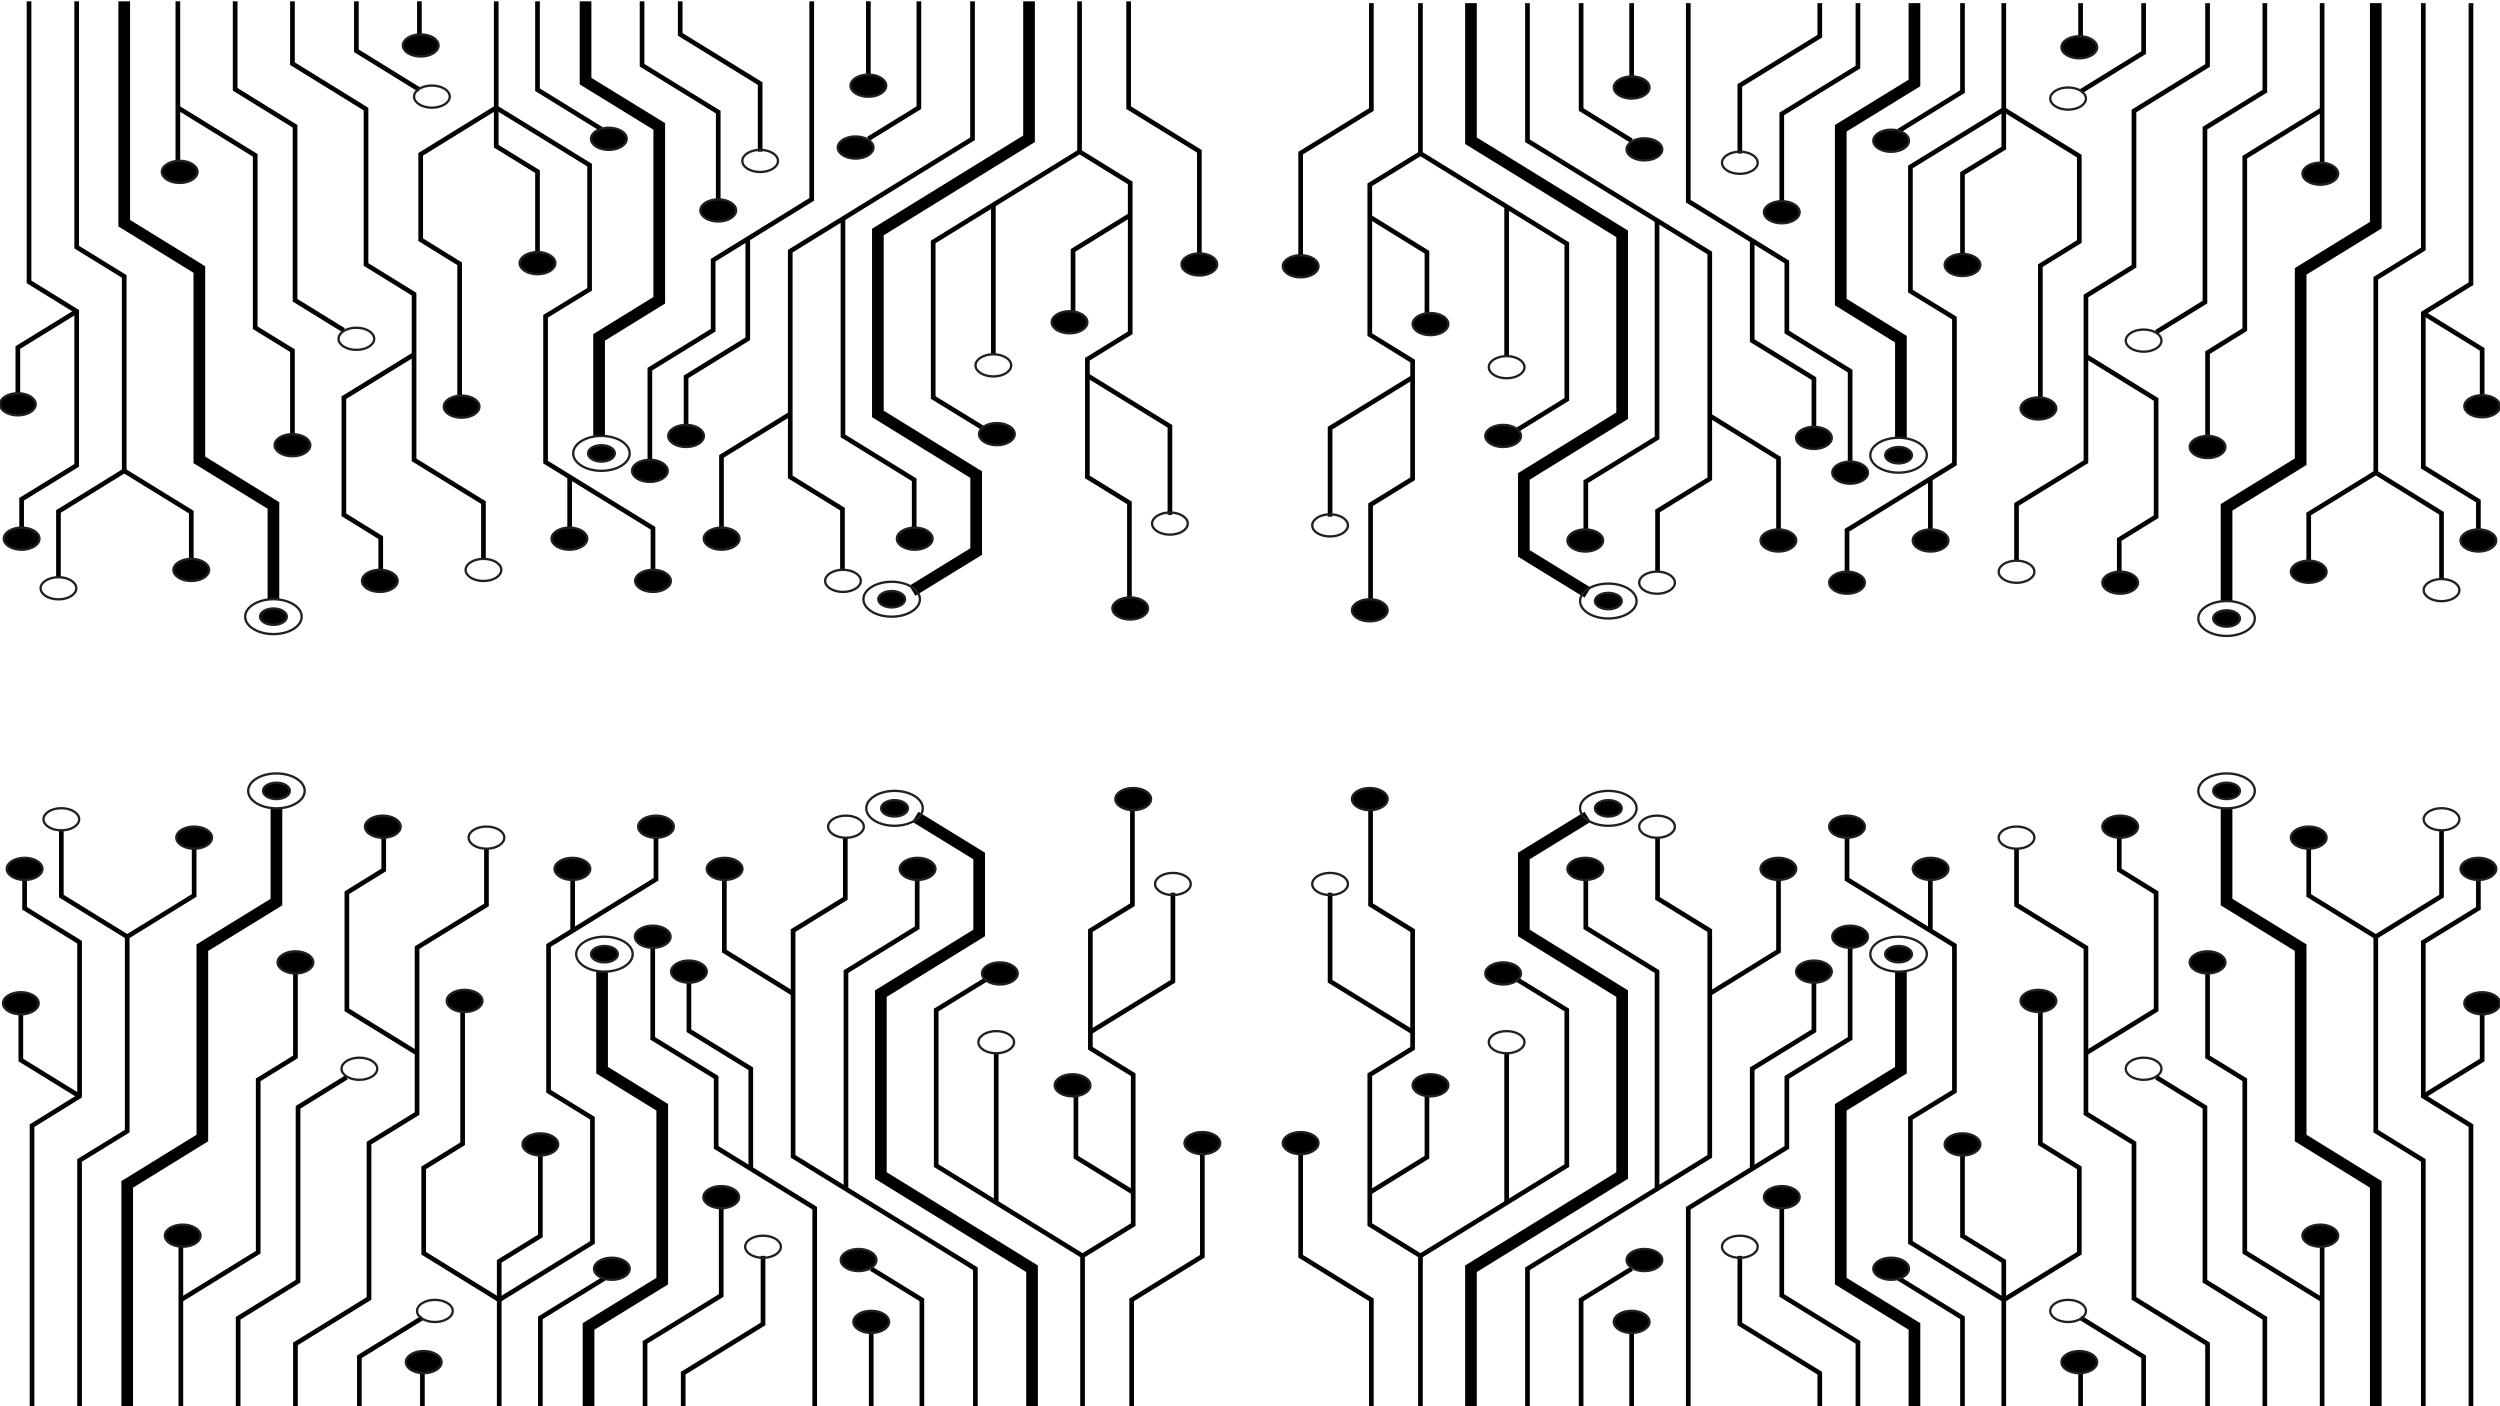 <?xml version="1.0" encoding="utf-8"?>
<!-- Generator: Adobe Illustrator 21.0.0, SVG Export Plug-In . SVG Version: 6.00 Build 0)  -->
<svg version="1.1" id="Layer_1" xmlns="http://www.w3.org/2000/svg" xmlns:xlink="http://www.w3.org/1999/xlink" x="0px" y="0px"
	 viewBox="0 0 1920 1080" style="enable-background:new 0 0 1920 1080;" xml:space="preserve">
<style type="text/css">
	.st0{fill:none;stroke:#000000;stroke-width:3.589;stroke-miterlimit:10;}
	.st1{fill:none;stroke:#000000;stroke-width:8.972;stroke-miterlimit:10;}
	.st2{stroke:#231F20;stroke-width:1.794;stroke-linecap:round;stroke-miterlimit:10;}
	.st3{fill:none;stroke:#231F20;stroke-width:1.794;stroke-linecap:round;stroke-miterlimit:10;}
	.st4{fill:none;}
</style>
<polyline class="st0" points="22.3,1 22.3,216.5 58.9,239.1 58.9,357.4 16.6,383.4 16.6,405.3 "/>
<polyline class="st0" points="58.9,239.1 13.7,266.9 13.7,305.3 "/>
<polyline class="st0" points="58.9,1 58.9,189.8 95.4,212.3 95.4,361.6 44.9,392.8 44.9,443.3 "/>
<polyline class="st0" points="95.4,361.6 146.9,393.3 146.9,429.2 "/>
<polyline class="st1" points="95.4,1 95.4,1 95.4,171.4 153.1,207 153.1,353.2 210,388.2 210,460.2 "/>
<line class="st0" x1="136.6" y1="1" x2="136.6" y2="123.6"/>
<polyline class="st0" points="136.6,82.7 196,119.3 196,251.7 224.6,269.3 224.6,334.8 "/>
<polyline class="st0" points="180.6,1 180.6,68.6 226.6,97 226.6,230.6 263.9,253.6 "/>
<polyline class="st0" points="224.6,1 224.6,48.9 281.1,83.8 281.1,203.1 318,225.9 318,353.2 371.3,386 371.3,429.2 "/>
<polyline class="st0" points="318,272.2 264.1,305.4 264.1,395.4 292.4,412.9 292.4,437.7 "/>
<polyline class="st0" points="273.7,1 273.7,39 322.1,68.9 "/>
<line class="st0" x1="322.1" y1="1" x2="322.1" y2="26.4"/>
<polyline class="st0" points="381.1,1 381.1,112.3 412.8,131.8 412.8,195.4 "/>
<polyline class="st0" points="353,305.3 353,202.6 323.1,184.1 323.1,118.5 381.1,82.7 452.8,126.8 452.8,222.2 419,242.9 
	419,354.9 501.5,405.7 501.5,437.7 "/>
<line class="st0" x1="437.5" y1="366.3" x2="437.5" y2="405.3"/>
<polyline class="st0" points="412.8,1 412.8,68.9 461.9,99.2 "/>
<polyline class="st1" points="449.7,1 449.7,62.3 506.3,97.1 506.3,230.6 460.1,259.1 460.1,334.8 "/>
<polyline class="st0" points="493.1,1 493.1,50.1 551.6,86.1 551.6,153.1 "/>
<polyline class="st0" points="522.4,1 522.4,26.4 583.8,64.2 583.8,116.5 "/>
<polyline class="st0" points="623.4,1 623.4,153.1 547.7,199.8 547.7,253.6 499.1,283.5 499.1,354.9 "/>
<polyline class="st0" points="574.3,183.4 574.3,260.2 526.9,289.4 526.9,327.8 "/>
<line class="st0" x1="666.9" y1="1" x2="666.9" y2="58.8"/>
<polyline class="st0" points="705.7,1 705.7,82.7 666.9,106.6 "/>
<polyline class="st0" points="746.9,1 746.9,106.6 606.9,192.9 606.9,366.3 647,391 647,437.7 "/>
<polyline class="st0" points="606.9,317.9 554.1,350.5 554.1,405.3 "/>
<polyline class="st0" points="647.4,167.9 647.4,334.8 702.1,368.5 702.1,405.3 "/>
<polyline class="st1" points="790.3,1 790.3,106.6 674.2,178.2 674.2,317.9 749.7,364.5 749.7,423.6 700.7,453.7 "/>
<polyline class="st0" points="829.1,1 829.1,116.5 716.7,185.8 716.7,305.3 755.8,329.3 "/>
<line class="st0" x1="762.9" y1="157.4" x2="762.9" y2="272.2"/>
<polyline class="st0" points="829.1,116.5 868,140.5 868,255.6 835.1,275.9 835.1,366.3 867.4,386.2 867.4,460.2 "/>
<polyline class="st0" points="868,165.2 824.1,192.3 824.1,239.1 "/>
<polyline class="st0" points="835.1,288.4 898.5,327.4 898.5,395.4 "/>
<polyline class="st0" points="866.8,1 866.8,82.7 921.1,116.2 921.1,195.4 "/>
<ellipse class="st2" cx="13.7" cy="310.5" rx="13.7" ry="8.5"/>
<ellipse class="st3" cx="44.9" cy="451.8" rx="13.7" ry="8.5"/>
<ellipse class="st2" cx="16.6" cy="413.7" rx="13.7" ry="8.5"/>
<ellipse class="st2" cx="146.9" cy="437.7" rx="13.7" ry="8.5"/>
<ellipse class="st3" cx="210" cy="473.6" rx="21.7" ry="13.4"/>
<ellipse class="st2" cx="210" cy="473.6" rx="10.3" ry="6.3"/>
<ellipse class="st2" cx="138" cy="132" rx="13.7" ry="8.5"/>
<ellipse class="st2" cx="224.6" cy="341.9" rx="13.7" ry="8.5"/>
<ellipse class="st3" cx="273.7" cy="260.2" rx="13.7" ry="8.5"/>
<ellipse class="st2" cx="291.7" cy="446.1" rx="13.7" ry="8.5"/>
<ellipse class="st3" cx="371.3" cy="437.7" rx="13.7" ry="8.5"/>
<ellipse class="st3" cx="331.7" cy="74.2" rx="13.7" ry="8.5"/>
<ellipse class="st2" cx="323.1" cy="34.9" rx="13.7" ry="8.5"/>
<ellipse class="st2" cx="354.5" cy="312.3" rx="13.7" ry="8.5"/>
<ellipse class="st2" cx="412.8" cy="202.1" rx="13.7" ry="8.5"/>
<ellipse class="st2" cx="437.3" cy="413.7" rx="13.7" ry="8.5"/>
<ellipse class="st2" cx="501.5" cy="446.1" rx="13.7" ry="8.5"/>
<ellipse class="st2" cx="467.6" cy="106.6" rx="13.7" ry="8.5"/>
<ellipse class="st3" cx="461.9" cy="348.2" rx="21.7" ry="13.4"/>
<ellipse class="st2" cx="461.9" cy="348.2" rx="10.3" ry="6.3"/>
<ellipse class="st2" cx="499.1" cy="361.6" rx="13.7" ry="8.5"/>
<ellipse class="st2" cx="526.9" cy="334.8" rx="13.7" ry="8.5"/>
<ellipse class="st2" cx="551.6" cy="161.6" rx="13.7" ry="8.5"/>
<ellipse class="st3" cx="583.8" cy="123.6" rx="13.7" ry="8.5"/>
<ellipse class="st2" cx="666.9" cy="65.8" rx="13.7" ry="8.5"/>
<ellipse class="st2" cx="657.1" cy="113.3" rx="13.7" ry="8.5"/>
<ellipse class="st2" cx="554.2" cy="413.7" rx="13.7" ry="8.5"/>
<ellipse class="st3" cx="647.4" cy="446.1" rx="13.7" ry="8.5"/>
<ellipse class="st2" cx="702.5" cy="413.7" rx="13.7" ry="8.5"/>
<ellipse class="st2" cx="765.6" cy="333.4" rx="13.7" ry="8.5"/>
<ellipse class="st3" cx="762.9" cy="280.6" rx="13.7" ry="8.5"/>
<ellipse class="st3" cx="898.5" cy="402.1" rx="13.7" ry="8.5"/>
<ellipse class="st2" cx="821.4" cy="247.5" rx="13.7" ry="8.5"/>
<ellipse class="st2" cx="921.1" cy="203.1" rx="13.7" ry="8.5"/>
<ellipse class="st2" cx="868" cy="467.3" rx="13.7" ry="8.5"/>
<ellipse class="st3" cx="684.8" cy="460.2" rx="21.7" ry="13.4"/>
<ellipse class="st2" cx="684.8" cy="460.2" rx="10.3" ry="6.3"/>
<polyline class="st0" points="1897.7,2.4 1897.7,217.9 1861.1,240.5 1861.1,358.8 1903.4,384.8 1903.4,406.7 "/>
<polyline class="st0" points="1861.1,240.5 1906.3,268.3 1906.3,306.7 "/>
<polyline class="st0" points="1861.1,2.4 1861.1,191.2 1824.6,213.7 1824.6,363 1875.1,394.2 1875.1,444.7 "/>
<polyline class="st0" points="1824.6,363 1773.1,394.7 1773.1,430.6 "/>
<polyline class="st1" points="1824.6,2.4 1824.6,2.4 1824.6,172.9 1766.9,208.4 1766.9,354.6 1710,389.6 1710,461.6 "/>
<line class="st0" x1="1783.4" y1="2.4" x2="1783.4" y2="125"/>
<polyline class="st0" points="1783.4,84.1 1724,120.7 1724,253.1 1695.4,270.8 1695.4,336.3 "/>
<polyline class="st0" points="1739.4,2.4 1739.4,70 1693.4,98.4 1693.4,232 1656.1,255 "/>
<polyline class="st0" points="1695.4,2.4 1695.4,50.3 1638.9,85.2 1638.9,204.5 1602,227.3 1602,354.6 1548.7,387.4 1548.7,430.6 
	"/>
<polyline class="st0" points="1602,273.6 1655.9,306.8 1655.9,396.8 1627.6,414.3 1627.6,439.1 "/>
<polyline class="st0" points="1646.3,2.4 1646.3,40.4 1597.9,70.3 "/>
<line class="st0" x1="1597.9" y1="2.4" x2="1597.9" y2="27.8"/>
<polyline class="st0" points="1538.9,2.4 1538.9,113.7 1507.2,133.2 1507.2,196.8 "/>
<polyline class="st0" points="1567,306.7 1567,204 1596.9,185.5 1596.9,119.9 1538.9,84.1 1467.2,128.2 1467.2,223.6 1501,244.3 
	1501,356.3 1418.5,407.2 1418.5,439.1 "/>
<line class="st0" x1="1482.5" y1="367.7" x2="1482.5" y2="406.7"/>
<polyline class="st0" points="1507.2,2.4 1507.2,70.3 1458.1,100.6 "/>
<polyline class="st1" points="1470.3,2.4 1470.3,63.7 1413.7,98.5 1413.7,232 1459.9,260.5 1459.9,336.3 "/>
<polyline class="st0" points="1426.9,2.4 1426.9,51.5 1368.4,87.5 1368.4,154.5 "/>
<polyline class="st0" points="1397.6,2.4 1397.6,27.8 1336.2,65.6 1336.2,117.9 "/>
<polyline class="st0" points="1296.6,2.4 1296.6,154.5 1372.3,201.2 1372.3,255 1420.9,285 1420.9,356.3 "/>
<polyline class="st0" points="1345.7,184.8 1345.7,261.6 1393.1,290.8 1393.1,329.2 "/>
<line class="st0" x1="1253.1" y1="2.4" x2="1253.1" y2="60.2"/>
<polyline class="st0" points="1214.3,2.4 1214.3,84.1 1253.1,108.1 "/>
<polyline class="st0" points="1173.1,2.4 1173.1,108.1 1313.1,194.3 1313.1,367.7 1273,392.4 1273,439.1 "/>
<polyline class="st0" points="1313.1,319.3 1365.9,351.9 1365.9,406.7 "/>
<polyline class="st0" points="1272.6,169.3 1272.6,336.3 1217.9,369.9 1217.9,406.7 "/>
<polyline class="st1" points="1129.7,2.4 1129.7,108.1 1245.8,179.6 1245.8,319.3 1170.3,365.9 1170.3,425 1219.3,455.1 "/>
<polyline class="st0" points="1090.9,2.4 1090.9,117.9 1203.3,187.2 1203.3,306.7 1164.2,330.8 "/>
<line class="st0" x1="1157.1" y1="158.8" x2="1157.1" y2="273.6"/>
<polyline class="st0" points="1090.9,117.9 1052,141.9 1052,257 1084.9,277.3 1084.9,367.7 1052.6,387.6 1052.6,461.6 "/>
<polyline class="st0" points="1052,166.6 1095.9,193.7 1095.9,240.5 "/>
<polyline class="st0" points="1084.9,289.8 1021.5,328.8 1021.5,396.8 "/>
<polyline class="st0" points="1053.2,2.4 1053.2,84.1 998.9,117.6 998.9,196.8 "/>
<ellipse class="st2" cx="1906.3" cy="312" rx="13.7" ry="8.5"/>
<ellipse class="st3" cx="1875.1" cy="453.2" rx="13.7" ry="8.5"/>
<ellipse class="st2" cx="1903.4" cy="415.1" rx="13.7" ry="8.5"/>
<ellipse class="st2" cx="1773.1" cy="439.1" rx="13.7" ry="8.5"/>
<ellipse class="st3" cx="1710" cy="475" rx="21.7" ry="13.4"/>
<ellipse class="st2" cx="1710" cy="475" rx="10.3" ry="6.3"/>
<ellipse class="st2" cx="1782" cy="133.4" rx="13.7" ry="8.5"/>
<ellipse class="st2" cx="1695.4" cy="343.3" rx="13.7" ry="8.5"/>
<ellipse class="st3" cx="1646.3" cy="261.6" rx="13.7" ry="8.5"/>
<ellipse class="st2" cx="1628.3" cy="447.5" rx="13.7" ry="8.5"/>
<ellipse class="st3" cx="1548.7" cy="439.1" rx="13.7" ry="8.5"/>
<ellipse class="st3" cx="1588.3" cy="75.7" rx="13.7" ry="8.5"/>
<ellipse class="st2" cx="1596.9" cy="36.3" rx="13.7" ry="8.5"/>
<ellipse class="st2" cx="1565.5" cy="313.7" rx="13.7" ry="8.5"/>
<ellipse class="st2" cx="1507.2" cy="203.5" rx="13.7" ry="8.5"/>
<ellipse class="st2" cx="1482.7" cy="415.1" rx="13.7" ry="8.5"/>
<ellipse class="st2" cx="1418.5" cy="447.5" rx="13.7" ry="8.5"/>
<ellipse class="st2" cx="1452.4" cy="108.1" rx="13.7" ry="8.5"/>
<ellipse class="st3" cx="1458.1" cy="349.6" rx="21.7" ry="13.4"/>
<ellipse class="st2" cx="1458.1" cy="349.6" rx="10.3" ry="6.3"/>
<ellipse class="st2" cx="1420.9" cy="363" rx="13.7" ry="8.5"/>
<ellipse class="st2" cx="1393.1" cy="336.3" rx="13.7" ry="8.5"/>
<ellipse class="st2" cx="1368.4" cy="163" rx="13.7" ry="8.5"/>
<ellipse class="st3" cx="1336.2" cy="125" rx="13.7" ry="8.5"/>
<ellipse class="st2" cx="1253.1" cy="67.2" rx="13.7" ry="8.5"/>
<ellipse class="st2" cx="1262.9" cy="114.7" rx="13.7" ry="8.5"/>
<ellipse class="st2" cx="1365.8" cy="415.1" rx="13.7" ry="8.5"/>
<ellipse class="st3" cx="1272.6" cy="447.5" rx="13.7" ry="8.5"/>
<ellipse class="st2" cx="1217.5" cy="415.1" rx="13.7" ry="8.5"/>
<ellipse class="st2" cx="1154.4" cy="334.8" rx="13.7" ry="8.5"/>
<ellipse class="st3" cx="1157.1" cy="282" rx="13.7" ry="8.5"/>
<ellipse class="st3" cx="1021.5" cy="403.5" rx="13.7" ry="8.5"/>
<ellipse class="st2" cx="1098.6" cy="248.9" rx="13.7" ry="8.5"/>
<ellipse class="st2" cx="998.9" cy="204.5" rx="13.7" ry="8.5"/>
<ellipse class="st2" cx="1052" cy="468.7" rx="13.7" ry="8.5"/>
<ellipse class="st3" cx="1235.2" cy="461.6" rx="21.7" ry="13.4"/>
<ellipse class="st2" cx="1235.2" cy="461.6" rx="10.3" ry="6.3"/>
<polyline class="st0" points="24.6,1080 24.6,864.5 61.1,841.9 61.1,723.6 18.9,697.6 18.9,675.7 "/>
<polyline class="st0" points="61.1,841.9 16,814.1 16,775.7 "/>
<polyline class="st0" points="61.1,1080 61.1,891.2 97.7,868.7 97.7,719.4 47.1,688.2 47.1,637.7 "/>
<polyline class="st0" points="97.7,719.4 149.1,687.7 149.1,651.8 "/>
<polyline class="st1" points="97.7,1080 97.7,1080 97.7,909.6 155.4,874 155.4,727.8 212.3,692.8 212.3,620.8 "/>
<line class="st0" x1="138.9" y1="1080" x2="138.9" y2="957.5"/>
<polyline class="st0" points="138.9,998.3 198.3,961.7 198.3,829.3 226.9,811.7 226.9,746.2 "/>
<polyline class="st0" points="182.9,1080 182.9,1012.4 228.9,984 228.9,850.4 266.1,827.4 "/>
<polyline class="st0" points="226.9,1080 226.9,1032.1 283.4,997.2 283.4,877.9 320.3,855.2 320.3,727.8 373.6,695 373.6,651.8 "/>
<polyline class="st0" points="320.3,808.8 266.4,775.6 266.4,685.6 294.7,668.1 294.7,643.3 "/>
<polyline class="st0" points="276,1080 276,1042 324.4,1012.1 "/>
<line class="st0" x1="324.4" y1="1080" x2="324.4" y2="1054.6"/>
<polyline class="st0" points="383.4,1080 383.4,968.7 415,949.2 415,885.6 "/>
<polyline class="st0" points="355.3,775.7 355.3,878.4 325.4,896.9 325.4,962.5 383.4,998.3 455,954.2 455,858.8 421.3,838.1 
	421.3,726.1 503.8,675.3 503.8,643.3 "/>
<line class="st0" x1="439.8" y1="714.7" x2="439.8" y2="675.7"/>
<polyline class="st0" points="415,1080 415,1012.1 464.2,981.8 "/>
<polyline class="st1" points="452,1080 452,1018.7 508.6,983.9 508.6,850.4 462.4,821.9 462.4,746.2 "/>
<polyline class="st0" points="495.4,1080 495.4,1030.9 553.9,994.9 553.9,927.9 "/>
<polyline class="st0" points="524.7,1080 524.7,1054.6 586,1016.8 586,964.5 "/>
<polyline class="st0" points="625.7,1080 625.7,927.9 550,881.2 550,827.4 501.3,797.5 501.3,726.1 "/>
<polyline class="st0" points="576.6,897.6 576.6,820.8 529.1,791.6 529.1,753.2 "/>
<line class="st0" x1="669.1" y1="1080" x2="669.1" y2="1022.2"/>
<polyline class="st0" points="708,1080 708,998.3 669.1,974.4 "/>
<polyline class="st0" points="749.1,1080 749.1,974.4 609.1,888.1 609.1,714.7 649.2,690 649.2,643.3 "/>
<polyline class="st0" points="609.1,763.1 556.3,730.5 556.3,675.7 "/>
<polyline class="st0" points="649.7,913.1 649.7,746.2 704.4,712.5 704.4,675.7 "/>
<polyline class="st1" points="792.6,1080 792.6,974.4 676.5,902.8 676.5,763.1 752,716.5 752,657.4 703,627.3 "/>
<polyline class="st0" points="831.4,1080 831.4,964.5 719,895.2 719,775.7 758.1,751.7 "/>
<line class="st0" x1="765.1" y1="923.6" x2="765.1" y2="808.8"/>
<polyline class="st0" points="831.4,964.5 870.3,940.5 870.3,825.4 837.4,805.1 837.4,714.7 869.7,694.8 869.7,620.8 "/>
<polyline class="st0" points="870.3,915.8 826.3,888.7 826.3,841.9 "/>
<polyline class="st0" points="837.4,792.6 900.8,753.6 900.8,685.6 "/>
<polyline class="st0" points="869.1,1080 869.1,998.3 923.4,964.8 923.4,885.6 "/>
<ellipse class="st2" cx="16" cy="770.5" rx="13.7" ry="8.5"/>
<ellipse class="st3" cx="47.1" cy="629.2" rx="13.7" ry="8.5"/>
<ellipse class="st2" cx="18.9" cy="667.3" rx="13.7" ry="8.5"/>
<ellipse class="st2" cx="149.1" cy="643.3" rx="13.7" ry="8.5"/>
<ellipse class="st3" cx="212.3" cy="607.4" rx="21.7" ry="13.4"/>
<ellipse class="st2" cx="212.3" cy="607.4" rx="10.3" ry="6.3"/>
<ellipse class="st2" cx="140.3" cy="949" rx="13.7" ry="8.5"/>
<ellipse class="st2" cx="226.9" cy="739.1" rx="13.7" ry="8.5"/>
<ellipse class="st3" cx="276" cy="820.8" rx="13.7" ry="8.5"/>
<ellipse class="st2" cx="294" cy="634.9" rx="13.7" ry="8.5"/>
<ellipse class="st3" cx="373.6" cy="643.3" rx="13.7" ry="8.5"/>
<ellipse class="st3" cx="334" cy="1006.8" rx="13.7" ry="8.5"/>
<ellipse class="st2" cx="325.4" cy="1046.1" rx="13.7" ry="8.5"/>
<ellipse class="st2" cx="356.8" cy="768.7" rx="13.7" ry="8.5"/>
<ellipse class="st2" cx="415" cy="878.9" rx="13.7" ry="8.5"/>
<ellipse class="st2" cx="439.6" cy="667.3" rx="13.7" ry="8.5"/>
<ellipse class="st2" cx="503.8" cy="634.9" rx="13.7" ry="8.5"/>
<ellipse class="st2" cx="469.9" cy="974.4" rx="13.7" ry="8.5"/>
<ellipse class="st3" cx="464.2" cy="732.8" rx="21.7" ry="13.4"/>
<ellipse class="st2" cx="464.2" cy="732.8" rx="10.3" ry="6.3"/>
<ellipse class="st2" cx="501.3" cy="719.4" rx="13.7" ry="8.5"/>
<ellipse class="st2" cx="529.1" cy="746.2" rx="13.7" ry="8.5"/>
<ellipse class="st2" cx="553.9" cy="919.4" rx="13.7" ry="8.5"/>
<ellipse class="st3" cx="586" cy="957.5" rx="13.7" ry="8.5"/>
<ellipse class="st2" cx="669.1" cy="1015.2" rx="13.7" ry="8.5"/>
<ellipse class="st2" cx="659.4" cy="967.7" rx="13.7" ry="8.5"/>
<ellipse class="st2" cx="556.5" cy="667.3" rx="13.7" ry="8.5"/>
<ellipse class="st3" cx="649.7" cy="634.9" rx="13.7" ry="8.5"/>
<ellipse class="st2" cx="704.7" cy="667.3" rx="13.7" ry="8.5"/>
<ellipse class="st2" cx="767.9" cy="747.6" rx="13.7" ry="8.5"/>
<ellipse class="st3" cx="765.1" cy="800.4" rx="13.7" ry="8.5"/>
<ellipse class="st3" cx="900.8" cy="678.9" rx="13.7" ry="8.5"/>
<ellipse class="st2" cx="823.7" cy="833.5" rx="13.7" ry="8.5"/>
<ellipse class="st2" cx="923.4" cy="877.9" rx="13.7" ry="8.5"/>
<ellipse class="st2" cx="870.3" cy="613.7" rx="13.7" ry="8.5"/>
<ellipse class="st3" cx="687" cy="620.8" rx="21.7" ry="13.4"/>
<ellipse class="st2" cx="687" cy="620.8" rx="10.3" ry="6.3"/>
<polyline class="st0" points="1897.7,1080 1897.7,864.5 1861.1,841.9 1861.1,723.6 1903.4,697.6 1903.4,675.7 "/>
<polyline class="st0" points="1861.1,841.9 1906.3,814.1 1906.3,775.7 "/>
<polyline class="st0" points="1861.1,1080 1861.1,891.2 1824.6,868.7 1824.6,719.4 1875.1,688.2 1875.1,637.7 "/>
<polyline class="st0" points="1824.6,719.4 1773.1,687.7 1773.1,651.8 "/>
<polyline class="st1" points="1824.6,1080 1824.6,1080 1824.6,909.6 1766.9,874 1766.9,727.8 1710,692.8 1710,620.8 "/>
<line class="st0" x1="1783.4" y1="1080" x2="1783.4" y2="957.5"/>
<polyline class="st0" points="1783.4,998.3 1724,961.7 1724,829.3 1695.4,811.7 1695.4,746.2 "/>
<polyline class="st0" points="1739.4,1080 1739.4,1012.4 1693.4,984 1693.4,850.4 1656.1,827.4 "/>
<polyline class="st0" points="1695.4,1080 1695.4,1032.1 1638.9,997.2 1638.9,877.9 1602,855.2 1602,727.8 1548.7,695 1548.7,651.8 
	"/>
<polyline class="st0" points="1602,808.8 1655.9,775.6 1655.9,685.6 1627.6,668.1 1627.6,643.3 "/>
<polyline class="st0" points="1646.3,1080 1646.3,1042 1597.9,1012.1 "/>
<line class="st0" x1="1597.9" y1="1080" x2="1597.9" y2="1054.6"/>
<polyline class="st0" points="1538.9,1080 1538.9,968.7 1507.2,949.2 1507.2,885.6 "/>
<polyline class="st0" points="1567,775.7 1567,878.4 1596.9,896.9 1596.9,962.5 1538.9,998.3 1467.2,954.2 1467.2,858.8 1501,838.1 
	1501,726.1 1418.5,675.3 1418.5,643.3 "/>
<line class="st0" x1="1482.5" y1="714.7" x2="1482.5" y2="675.7"/>
<polyline class="st0" points="1507.2,1080 1507.2,1012.1 1458.1,981.8 "/>
<polyline class="st1" points="1470.3,1080 1470.3,1018.7 1413.7,983.9 1413.7,850.4 1459.9,821.9 1459.9,746.2 "/>
<polyline class="st0" points="1426.9,1080 1426.9,1030.9 1368.4,994.9 1368.4,927.9 "/>
<polyline class="st0" points="1397.6,1080 1397.6,1054.6 1336.2,1016.8 1336.2,964.5 "/>
<polyline class="st0" points="1296.6,1080 1296.6,927.9 1372.3,881.2 1372.3,827.4 1420.9,797.5 1420.9,726.1 "/>
<polyline class="st0" points="1345.7,897.6 1345.7,820.8 1393.1,791.6 1393.1,753.2 "/>
<line class="st0" x1="1253.1" y1="1080" x2="1253.1" y2="1022.2"/>
<polyline class="st0" points="1214.3,1080 1214.3,998.3 1253.1,974.4 "/>
<polyline class="st0" points="1173.1,1080 1173.1,974.4 1313.1,888.1 1313.1,714.7 1273,690 1273,643.3 "/>
<polyline class="st0" points="1313.1,763.1 1365.9,730.5 1365.9,675.7 "/>
<polyline class="st0" points="1272.6,913.1 1272.6,746.2 1217.9,712.5 1217.9,675.7 "/>
<polyline class="st1" points="1129.7,1080 1129.7,974.4 1245.8,902.8 1245.8,763.1 1170.3,716.5 1170.3,657.4 1219.3,627.3 "/>
<polyline class="st0" points="1090.9,1080 1090.9,964.5 1203.3,895.2 1203.3,775.7 1164.2,751.7 "/>
<line class="st0" x1="1157.1" y1="923.6" x2="1157.1" y2="808.8"/>
<polyline class="st0" points="1090.9,964.5 1052,940.5 1052,825.4 1084.9,805.1 1084.9,714.7 1052.6,694.8 1052.6,620.8 "/>
<polyline class="st0" points="1052,915.8 1095.9,888.7 1095.9,841.9 "/>
<polyline class="st0" points="1084.9,792.6 1021.5,753.6 1021.5,685.6 "/>
<polyline class="st0" points="1053.2,1080 1053.2,998.3 998.9,964.8 998.9,885.6 "/>
<ellipse class="st2" cx="1906.3" cy="770.5" rx="13.7" ry="8.5"/>
<ellipse class="st3" cx="1875.1" cy="629.2" rx="13.7" ry="8.5"/>
<ellipse class="st2" cx="1903.4" cy="667.3" rx="13.7" ry="8.5"/>
<ellipse class="st2" cx="1773.1" cy="643.3" rx="13.7" ry="8.5"/>
<ellipse class="st3" cx="1710" cy="607.4" rx="21.7" ry="13.4"/>
<ellipse class="st2" cx="1710" cy="607.4" rx="10.3" ry="6.3"/>
<ellipse class="st2" cx="1782" cy="949" rx="13.7" ry="8.5"/>
<ellipse class="st2" cx="1695.4" cy="739.1" rx="13.7" ry="8.5"/>
<ellipse class="st3" cx="1646.3" cy="820.8" rx="13.7" ry="8.5"/>
<ellipse class="st2" cx="1628.3" cy="634.9" rx="13.7" ry="8.5"/>
<ellipse class="st3" cx="1548.7" cy="643.3" rx="13.7" ry="8.5"/>
<ellipse class="st3" cx="1588.3" cy="1006.8" rx="13.7" ry="8.5"/>
<ellipse class="st2" cx="1596.9" cy="1046.1" rx="13.7" ry="8.5"/>
<ellipse class="st2" cx="1565.5" cy="768.7" rx="13.7" ry="8.5"/>
<ellipse class="st2" cx="1507.2" cy="878.9" rx="13.7" ry="8.5"/>
<ellipse class="st2" cx="1482.7" cy="667.3" rx="13.7" ry="8.5"/>
<ellipse class="st2" cx="1418.5" cy="634.9" rx="13.7" ry="8.5"/>
<ellipse class="st2" cx="1452.4" cy="974.4" rx="13.7" ry="8.5"/>
<ellipse class="st3" cx="1458.1" cy="732.8" rx="21.7" ry="13.4"/>
<ellipse class="st2" cx="1458.1" cy="732.8" rx="10.3" ry="6.3"/>
<ellipse class="st2" cx="1420.9" cy="719.4" rx="13.7" ry="8.5"/>
<ellipse class="st2" cx="1393.1" cy="746.2" rx="13.7" ry="8.5"/>
<ellipse class="st2" cx="1368.4" cy="919.4" rx="13.7" ry="8.5"/>
<ellipse class="st3" cx="1336.2" cy="957.5" rx="13.7" ry="8.5"/>
<ellipse class="st2" cx="1253.1" cy="1015.2" rx="13.7" ry="8.5"/>
<ellipse class="st2" cx="1262.9" cy="967.7" rx="13.7" ry="8.5"/>
<ellipse class="st2" cx="1365.8" cy="667.3" rx="13.7" ry="8.5"/>
<ellipse class="st3" cx="1272.6" cy="634.9" rx="13.7" ry="8.5"/>
<ellipse class="st2" cx="1217.5" cy="667.3" rx="13.7" ry="8.5"/>
<ellipse class="st2" cx="1154.4" cy="747.6" rx="13.7" ry="8.5"/>
<ellipse class="st3" cx="1157.1" cy="800.4" rx="13.7" ry="8.5"/>
<ellipse class="st3" cx="1021.5" cy="678.9" rx="13.7" ry="8.5"/>
<ellipse class="st2" cx="1098.6" cy="833.5" rx="13.7" ry="8.5"/>
<ellipse class="st2" cx="998.9" cy="877.9" rx="13.7" ry="8.5"/>
<ellipse class="st2" cx="1052" cy="613.7" rx="13.7" ry="8.5"/>
<ellipse class="st3" cx="1235.2" cy="620.8" rx="21.7" ry="13.4"/>
<ellipse class="st2" cx="1235.2" cy="620.8" rx="10.3" ry="6.3"/>
<rect x="311.6" y="490.5" class="st4" width="1302.3" height="102.8"/>
</svg>
